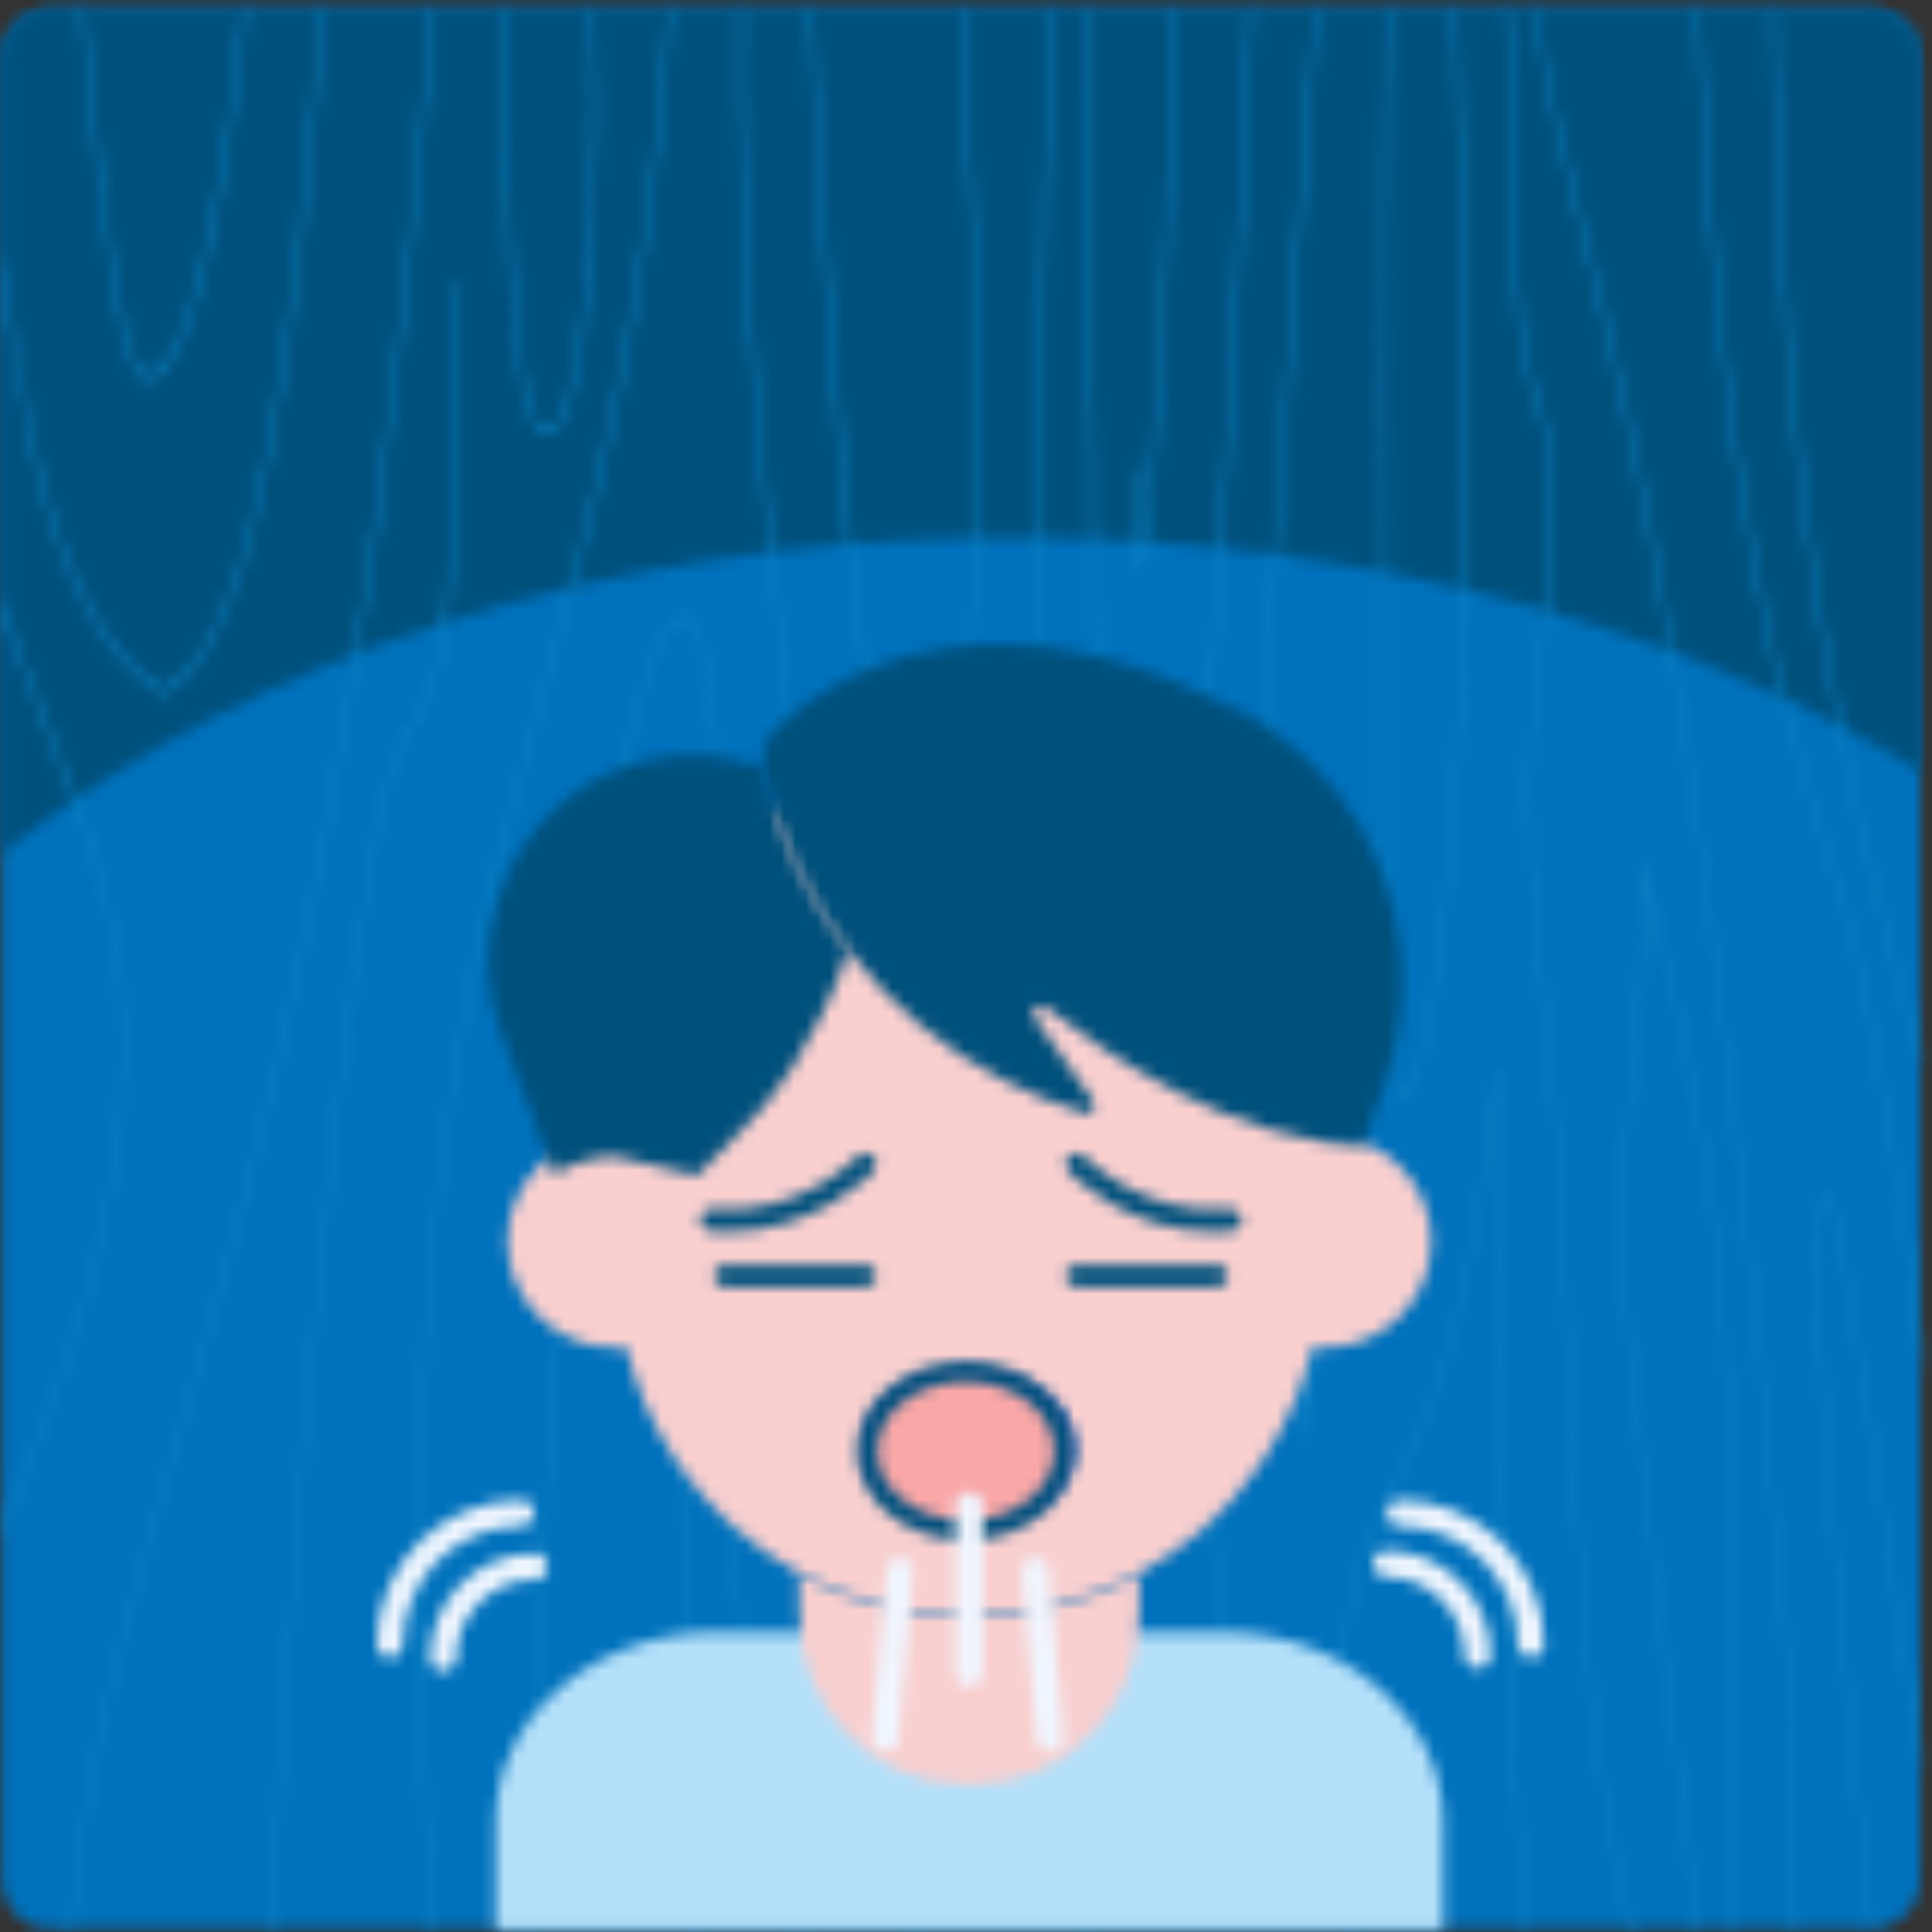 <?xml version="1.0" encoding="UTF-8"?>
<svg width="160px" height="160px" viewBox="0 0 160 160" version="1.1" xmlns="http://www.w3.org/2000/svg" xmlns:xlink="http://www.w3.org/1999/xlink">
    <rect x="0" y="0" width="160" height="160" fill="#333333" stroke="none"/>
    <!-- Generator: sketchtool 64 (101010) - https://sketch.com -->
    <title>63459531-1FEB-4C29-96DA-4978A439550C</title>
    <desc>Created with sketchtool.</desc>
    <defs>
        <path d="M4.218,0.754 C1.952,0.754 0.117,2.591 0.117,4.856 L0.117,4.856 L0.117,155.646 C0.117,157.911 1.952,159.747 4.218,159.747 L4.218,159.747 L154.93,159.747 C157.195,159.747 159.032,157.911 159.032,155.646 L159.032,155.646 L159.032,4.856 C159.032,2.591 157.195,0.754 154.93,0.754 L154.93,0.754 L4.218,0.754 Z" id="path-1"></path>
        <path d="M4.218,0.754 C1.952,0.754 0.117,2.591 0.117,4.856 L0.117,4.856 L0.117,70.671 C43.238,36.444 116.029,37.532 159.032,63.862 L159.032,63.862 L159.032,4.856 C159.032,2.591 157.195,0.754 154.93,0.754 L154.93,0.754 L4.218,0.754 Z" id="path-3"></path>
        <path d="M0.117,1.283 C1.364,5.018 2.676,8.334 3.908,11.446 L3.908,11.446 C7.194,19.749 10.034,26.919 10.034,37.542 L10.034,37.542 C10.034,51.314 5.229,64.484 0.117,77.245 L0.117,77.245 L0.117,78.198 C5.354,65.162 10.359,51.698 10.359,37.542 L10.359,37.542 C10.359,26.776 7.499,19.55 4.185,11.183 L4.185,11.183 C2.862,7.836 1.445,4.254 0.117,0.168 L0.117,0.168 L0.117,1.283 Z" id="path-5"></path>
        <path d="M26.592,0.754 C24.345,25.834 21.553,52.625 13.629,57.008 L13.629,57.008 C8.93,54.542 5.262,47.653 2.731,36.54 L2.731,36.54 C1.767,31.459 0.896,26.225 0.117,20.947 L0.117,20.947 L0.117,23.16 C0.815,27.74 1.583,32.276 2.421,36.695 L2.421,36.695 C4.999,48.015 8.753,55.021 13.579,57.513 L13.579,57.513 L13.632,57.541 L13.685,57.511 C21.836,53.118 24.655,26.056 26.921,0.754 L26.921,0.754 L26.592,0.754 Z" id="path-7"></path>
        <path d="M30.618,0.754 C25.348,64.236 16.32,95.491 9.434,119.321 L9.434,119.321 C5.264,133.745 1.9,145.394 0.7,159.747 L0.7,159.747 L1.028,159.747 C2.23,145.491 5.579,133.889 9.73,119.526 L9.73,119.526 C16.628,95.658 25.671,64.35 30.947,0.754 L30.947,0.754 L30.618,0.754 Z" id="path-9"></path>
        <path d="M15.237,0.252 C15.237,2.444 15.267,4.675 15.296,6.83 L15.296,6.83 C15.326,8.986 15.356,11.215 15.356,13.408 L15.356,13.408 C15.356,30.737 13.537,33.912 11.777,36.983 L11.777,36.983 C11.18,38.024 10.615,39.007 10.128,40.518 L10.128,40.518 C6.212,53.329 1.659,106.501 0.235,136.603 L0.235,136.603 L0.559,136.603 C1.981,106.547 6.519,53.502 10.421,40.739 L10.421,40.739 C10.886,39.293 11.436,38.332 12.02,37.317 L12.02,37.317 C13.819,34.177 15.68,30.93 15.68,13.408 L15.68,13.408 C15.68,11.21 15.651,8.978 15.622,6.821 L15.622,6.821 C15.592,4.666 15.562,2.439 15.562,0.252 L15.562,0.252 L15.237,0.252 Z" id="path-11"></path>
        <path d="M21.077,0.754 C19.24,26.01 14.893,41.66 10.655,56.912 L10.655,56.912 C5.343,76.024 0.328,94.077 0.328,129.166 L0.328,129.166 C0.328,138.574 0.664,148.511 1.373,159.747 L1.373,159.747 L1.699,159.747 C0.99,148.509 0.652,138.57 0.652,129.166 L0.652,129.166 C0.652,94.182 5.655,76.175 10.952,57.112 L10.952,57.112 C15.205,41.81 19.566,26.111 21.405,0.754 L21.405,0.754 L21.077,0.754 Z" id="path-13"></path>
        <path d="M7.675,0.754 C7.781,3.444 7.845,6.134 7.845,8.82 L7.845,8.82 C7.845,17.521 6.908,35.489 4.014,35.489 L4.014,35.489 C1.41,35.489 0.84,17.411 0.84,10.445 L0.84,10.445 C0.84,7.224 0.904,3.963 0.982,0.754 L0.982,0.754 L0.656,0.754 C0.579,3.961 0.515,7.221 0.515,10.445 L0.515,10.445 C0.515,11.488 0.555,35.992 4.014,35.992 L4.014,35.992 C8.057,35.992 8.17,9.092 8.17,8.82 L8.17,8.82 C8.17,6.132 8.106,3.443 8.001,0.754 L8.001,0.754 L7.675,0.754 Z" id="path-15"></path>
        <path d="M14.016,0.754 C11.301,25.097 8.294,30.956 6.032,30.956 L6.032,30.956 C4.079,30.956 2.373,15.441 0.949,0.754 L0.949,0.754 L0.624,0.754 C2.448,19.502 3.918,31.461 6.032,31.461 L6.032,31.461 C9.299,31.461 12.085,21.155 14.35,0.754 L14.35,0.754 L14.016,0.754 Z" id="path-17"></path>
        <path d="M0.868,0.754 C0.853,2.906 0.842,5.076 0.842,7.233 L0.842,7.233 C0.842,28.885 4.446,56.859 7.931,83.912 L7.931,83.912 C11.377,110.673 14.94,138.34 14.99,159.747 L14.99,159.747 L15.314,159.747 C15.265,138.289 11.699,110.599 8.249,83.814 L8.249,83.814 C4.768,56.784 1.167,28.835 1.167,7.233 L1.167,7.233 C1.167,5.077 1.179,2.907 1.194,0.754 L1.194,0.754 L0.868,0.754 Z" id="path-19"></path>
        <path d="M13.034,0.754 C13.838,12.917 14.298,25.005 14.298,30.783 L14.298,30.783 C14.298,37.224 14.128,43.765 13.981,49.533 L13.981,49.533 C13.394,64.057 10.515,73.644 9.888,73.747 L9.888,73.747 C6.383,73.747 2.392,33.48 0.926,0.754 L0.926,0.754 L0.603,0.754 C2.027,32.892 5.856,74.249 9.888,74.249 L9.888,74.249 C10.909,74.249 13.729,63.825 14.305,49.559 L14.305,49.559 C14.453,43.782 14.623,37.233 14.623,30.783 L14.623,30.783 C14.623,25.005 14.164,12.925 13.359,0.754 L13.359,0.754 L13.034,0.754 Z" id="path-21"></path>
        <path d="M3.881,46.855 C1.754,69.935 0.448,96.434 0.448,105.271 L0.448,105.271 C0.448,106.702 0.469,108.086 0.511,109.433 L0.511,109.433 L0.836,109.433 C0.794,108.087 0.773,106.702 0.773,105.271 L0.773,105.271 C0.773,87.34 5.881,1.093 13.488,1.093 L13.488,1.093 C16.344,1.093 16.563,24.15 16.774,46.447 L16.774,46.447 C16.89,58.758 17.011,71.486 17.582,80.521 L17.582,80.521 C18.254,90.933 20.288,100.332 22.859,109.433 L22.859,109.433 L23.215,109.433 C20.626,100.306 18.578,90.893 17.906,80.472 L17.906,80.472 C17.335,71.459 17.216,58.74 17.1,46.439 L17.1,46.439 C16.875,22.86 16.665,0.589 13.488,0.589 L13.488,0.589 C9.074,0.589 5.827,25.749 3.881,46.855 L3.881,46.855 Z" id="path-23"></path>
        <path d="M0.97,4.753 C0.526,6.903 0.07,9.125 0.07,11.555 L0.07,11.555 C0.235,17.457 0.383,23.5 0.525,29.344 L0.525,29.344 C0.933,46.093 1.357,63.394 2.275,80.251 L2.275,80.251 L2.6,80.251 C1.683,63.393 1.258,46.081 0.85,29.325 L0.85,29.325 C0.707,23.48 0.562,17.437 0.395,11.544 L0.395,11.544 C0.395,9.205 0.844,7.019 1.278,4.906 L1.278,4.906 C1.59,3.391 1.884,1.959 2.021,0.492 L2.021,0.492 L1.698,0.421 C1.566,1.846 1.276,3.257 0.97,4.753 L0.97,4.753 Z" id="path-25"></path>
        <path d="M5.282,0.754 C4.834,15.197 4.484,29.787 4.484,41.772 L4.484,41.772 C4.484,50.987 3.271,60.527 2.099,69.755 L2.099,69.755 C1.109,77.562 0.172,84.935 0.172,90.971 L0.172,90.971 C0.172,101.38 2.501,111.395 4.753,121.08 L4.753,121.08 C7.012,130.796 9.146,139.976 9.146,149.547 L9.146,149.547 C9.146,153.13 8.907,156.497 8.421,159.747 L8.421,159.747 L8.755,159.747 C9.235,156.496 9.47,153.127 9.47,149.547 L9.47,149.547 C9.47,139.887 7.228,130.239 5.058,120.909 L5.058,120.909 C2.816,111.263 0.497,101.29 0.497,90.971 L0.497,90.971 C0.497,84.983 1.43,77.634 2.419,69.854 L2.419,69.854 C3.594,60.603 4.809,51.036 4.809,41.772 L4.809,41.772 C4.809,29.79 5.159,15.199 5.607,0.754 L5.607,0.754 L5.282,0.754 Z" id="path-27"></path>
        <path d="M13.886,0.754 C13.408,11.694 12.837,22.851 12.212,33.153 L12.212,33.153 C10.007,69.461 7.511,90.284 5.365,90.284 L5.365,90.284 C4.612,90.284 4.29,89.228 4.005,88.295 L4.005,88.295 C3.965,88.159 3.924,88.028 3.89,87.927 L3.89,87.927 C1.208,77.114 1.263,69.583 1.313,62.937 L1.313,62.937 C1.32,62.049 1.325,61.175 1.325,60.309 L1.325,60.309 C1.325,45.121 0.981,29.743 0.649,14.871 L0.649,14.871 C0.545,10.209 0.441,5.494 0.346,0.754 L0.346,0.754 L0.021,0.754 C0.115,5.498 0.22,10.221 0.325,14.888 L0.325,14.888 C0.656,29.757 1,45.13 1,60.309 L1,60.309 C1,61.172 0.995,62.046 0.988,62.931 L0.988,62.931 C0.939,69.622 0.882,77.205 3.594,88.13 L3.594,88.13 C3.633,88.251 3.671,88.378 3.712,88.511 L3.712,88.511 C4.005,89.471 4.405,90.789 5.365,90.789 L5.365,90.789 C8.401,90.789 10.939,59.473 12.536,33.202 L12.536,33.202 C13.161,22.885 13.735,11.711 14.212,0.754 L14.212,0.754 L13.886,0.754 Z" id="path-29"></path>
        <path d="M9.17,0.754 C8.847,5.084 8.498,9.566 8.138,14.199 L8.138,14.199 C6.769,31.785 5.218,51.718 4.52,71.903 L4.52,71.903 C3.99,79.296 3.136,84.551 2.309,89.634 L2.309,89.634 C1.216,96.356 0.183,102.707 0.183,112.875 L0.183,112.875 C0.183,122.252 1.094,131.521 1.976,140.484 L1.976,140.484 C2.444,145.255 2.929,150.188 3.27,155.073 L3.27,155.073 L3.593,155.019 C3.251,150.123 2.766,145.184 2.296,140.407 L2.296,140.407 C1.418,131.464 0.509,122.213 0.509,112.875 L0.509,112.875 C0.509,102.769 1.537,96.449 2.624,89.757 L2.624,89.757 C3.454,84.658 4.311,79.385 4.844,71.946 L4.844,71.946 C5.542,51.763 7.092,31.838 8.46,14.259 L8.46,14.259 C8.823,9.605 9.173,5.102 9.497,0.754 L9.497,0.754 L9.17,0.754 Z" id="path-31"></path>
        <path d="M6.626,0.754 C6.647,1.274 6.667,1.794 6.687,2.311 L6.687,2.311 C7.149,14.225 7.627,26.544 7.627,38.628 L7.627,38.628 C7.627,50.737 6.952,63.914 5.775,74.781 L5.775,74.781 C4.607,85.569 3.347,90.483 2.67,90.483 L2.67,90.483 C1.663,90.483 1.213,85.209 1.213,81.465 L1.213,81.465 C1.213,73.336 1.177,65.074 1.144,57.084 L1.144,57.084 C1.111,49.093 1.075,40.83 1.075,32.705 L1.075,32.705 C1.075,22.689 1.126,11.928 1.333,0.754 L1.333,0.754 L1.008,0.754 C0.801,11.928 0.75,22.689 0.75,32.705 L0.75,32.705 C0.75,40.833 0.785,49.097 0.819,57.088 L0.819,57.088 C0.852,65.077 0.888,73.339 0.888,81.465 L0.888,81.465 C0.888,81.854 0.909,90.986 2.67,90.986 L2.67,90.986 C4.877,90.986 7.953,64.603 7.953,38.628 L7.953,38.628 C7.953,26.529 7.474,14.203 7.011,2.281 L7.011,2.281 C6.992,1.775 6.972,1.264 6.952,0.754 L6.952,0.754 L6.626,0.754 Z" id="path-33"></path>
        <path d="M4.612,34.17 C2.177,38.922 0.253,42.676 0.253,55.066 L0.253,55.066 C0.253,60.451 0.763,65.88 1.348,71.194 L1.348,71.194 L1.676,71.194 C1.091,65.873 0.58,60.439 0.58,55.066 L0.58,55.066 C0.58,42.851 2.471,39.158 4.867,34.484 L4.867,34.484 C7.521,29.305 10.793,22.921 13.052,3.081 L13.052,3.081 C13.11,27.612 13.894,50.056 15.434,71.194 L15.434,71.194 L15.763,71.194 C14.158,49.198 13.373,25.784 13.373,0.075 L13.373,0.075 L13.05,0.034 C10.804,22.092 7.371,28.789 4.612,34.17 L4.612,34.17 Z" id="path-35"></path>
        <path d="M1.694,1.187 C2.781,5.262 3.31,9.69 3.31,14.723 L3.31,14.723 C3.31,20.908 2.511,27.235 1.737,33.353 L1.737,33.353 C1.306,36.754 0.863,40.252 0.569,43.679 L0.569,43.679 C0.429,41.383 0.36,38.929 0.36,36.243 L0.36,36.243 C0.36,32.795 0.472,29.3 0.58,25.922 L0.58,25.922 C0.687,22.516 0.799,18.995 0.799,15.495 L0.799,15.495 C0.799,14.091 0.782,12.79 0.747,11.521 L0.747,11.521 L0.422,11.543 C0.457,12.805 0.474,14.098 0.474,15.495 L0.474,15.495 C0.474,18.983 0.363,22.497 0.256,25.895 L0.256,25.895 C0.147,29.281 0.036,32.781 0.036,36.243 L0.036,36.243 C0.036,39.812 0.156,42.974 0.402,45.906 L0.402,45.906 L0.582,48.041 L0.726,45.9 C0.998,41.813 1.535,37.561 2.056,33.449 L2.056,33.449 C2.833,27.307 3.635,20.956 3.635,14.723 L3.635,14.723 C3.635,9.622 3.099,5.132 1.993,0.994 L1.993,0.994 L1.694,1.187 Z" id="path-37"></path>
        <path d="M3.033,0.754 C3.124,3.525 3.179,5.681 3.179,7.171 L3.179,7.171 C3.179,21.631 1.541,43.775 0.846,46.518 L0.846,46.518 C0.791,46.098 0.725,45.058 0.725,42.492 L0.725,42.492 C0.725,41.318 0.866,40.117 1.168,38.707 L1.168,38.707 L0.859,38.547 C0.545,40.01 0.398,41.264 0.398,42.492 L0.398,42.492 C0.398,44.019 0.423,45.181 0.47,45.944 L0.47,45.944 C0.522,46.784 0.593,47.241 0.823,47.241 L0.823,47.241 C0.997,47.241 1.215,47.241 1.668,42.914 L1.668,42.914 C1.938,40.345 2.234,36.727 2.504,32.723 L2.504,32.723 C3.131,23.398 3.504,13.847 3.504,7.171 L3.504,7.171 C3.504,5.674 3.449,3.522 3.358,0.754 L3.358,0.754 L3.033,0.754 Z" id="path-39"></path>
        <path d="M0.148,0.754 C1.226,7.663 2.6,13.119 4.187,19.425 L4.187,19.425 C8.559,36.79 14.548,60.572 20.975,136.932 L20.975,136.932 C21.586,144.885 21.729,152.794 21.755,159.747 L21.755,159.747 L22.08,159.747 C22.054,152.778 21.91,144.85 21.297,136.87 L21.297,136.87 C14.867,60.446 8.868,36.632 4.49,19.242 L4.49,19.242 C2.881,12.849 1.521,7.448 0.46,0.754 L0.46,0.754 L0.148,0.754 Z" id="path-41"></path>
        <path d="M2.223,1.449 C2.223,6.538 1.753,11.624 1.299,16.54 L1.299,16.54 C0.846,21.435 0.378,26.495 0.378,31.536 L0.378,31.536 C0.378,37.997 1.916,50.554 3.697,65.091 L3.697,65.091 C4.647,72.827 5.659,81.115 6.541,89.307 L6.541,89.307 L6.871,89.307 C5.986,81.084 4.969,72.763 4.017,64.998 L4.017,64.998 C2.239,50.486 0.703,37.951 0.703,31.536 L0.703,31.536 C0.703,26.531 1.17,21.489 1.621,16.614 L1.621,16.614 C2.037,12.112 2.466,7.47 2.538,2.801 L2.538,2.801 C6.819,20.649 9.133,33.856 9.133,51.343 L9.133,51.343 C9.133,53.404 9.113,55.51 9.094,57.545 L9.094,57.545 C9.073,59.628 9.052,61.783 9.052,63.944 L9.052,63.944 C9.052,68.052 9.125,72.276 9.195,76.36 L9.195,76.36 C9.268,80.491 9.341,84.764 9.341,88.968 L9.341,88.968 C9.341,89.082 9.341,89.194 9.341,89.307 L9.341,89.307 L9.667,89.307 C9.667,89.194 9.667,89.083 9.667,88.968 L9.667,88.968 C9.667,84.756 9.594,80.481 9.522,76.346 L9.522,76.346 C9.45,72.267 9.377,68.045 9.377,63.944 L9.377,63.944 C9.377,61.787 9.398,59.634 9.419,57.551 L9.419,57.551 C9.438,55.515 9.458,53.408 9.458,51.343 L9.458,51.343 C9.458,33.369 7.027,19.91 2.538,1.361 L2.538,1.361 L2.223,0.059 L2.223,1.449 Z" id="path-43"></path>
        <path d="M0.845,0.754 C1.263,4.478 1.312,8.29 1.312,12.173 L1.312,12.173 L1.311,14.374 C1.311,26.679 2.469,30.423 3.401,33.431 L3.401,33.431 C4.075,35.612 4.659,37.495 4.659,42.069 L4.659,42.069 C4.659,45.782 4.191,49.577 3.696,53.595 L3.696,53.595 C3.198,57.631 2.685,61.805 2.685,65.908 L2.685,65.908 C2.685,70.055 3.058,74.112 3.455,78.408 L3.455,78.408 L3.509,78.994 C5.049,90.921 5.566,102.155 6.064,113.019 L6.064,113.019 C6.789,128.809 7.479,143.739 11.109,159.747 L11.109,159.747 L11.453,159.747 C7.803,143.739 7.115,128.792 6.389,112.983 L6.389,112.983 C5.889,102.106 5.372,90.853 3.83,78.91 L3.83,78.91 L3.777,78.337 C3.383,74.059 3.01,70.019 3.01,65.908 L3.01,65.908 C3.01,61.853 3.521,57.703 4.016,53.69 L4.016,53.69 C4.513,49.647 4.985,45.83 4.985,42.069 L4.985,42.069 C4.985,37.382 4.386,35.45 3.694,33.214 L3.694,33.214 C2.777,30.25 1.636,26.564 1.636,14.374 L1.636,14.374 L1.638,12.173 C1.638,8.296 1.589,4.487 1.174,0.754 L1.174,0.754 L0.845,0.754 Z" id="path-45"></path>
        <path d="M0.594,0.754 C2.259,41.847 7.944,59.969 11.565,71.508 L11.565,71.508 C12.453,74.336 13.219,76.776 13.754,79.023 L13.754,79.023 C16.192,90.523 17.901,102.243 19.158,114.041 L19.158,114.041 L19.158,111.073 C17.93,100.227 16.307,89.451 14.06,78.858 L14.06,78.858 C13.518,76.579 12.749,74.127 11.857,71.287 L11.857,71.287 C8.248,59.785 2.582,41.727 0.919,0.754 L0.919,0.754 L0.594,0.754 Z" id="path-47"></path>
        <path d="M1.031,0.269 C0.616,0.51 0.436,2.275 0.424,5.036 L0.424,5.036 L0.424,5.663 C0.452,12.41 1.355,24.311 2.277,34.762 L2.277,34.762 C3.066,43.715 4.018,53.21 4.901,61.131 L4.901,61.131 L4.993,61.131 C5.073,61.131 5.151,61.128 5.23,61.125 L5.23,61.125 C4.347,53.195 3.391,43.674 2.6,34.694 L2.6,34.694 C0.448,10.288 0.439,1.153 1.146,0.741 L1.146,0.741 C1.174,0.724 1.437,0.643 2.063,2.574 L2.063,2.574 C3.687,11.133 4.927,19.969 6.125,28.512 L6.125,28.512 C7.039,35.027 7.98,41.713 9.095,48.319 L9.095,48.319 L9.095,46.31 C8.116,40.326 7.269,34.296 6.442,28.405 L6.442,28.405 C5.243,19.852 4.002,11.008 2.365,2.392 L2.365,2.392 C1.889,0.915 1.513,0.227 1.174,0.227 L1.174,0.227 C1.126,0.227 1.079,0.242 1.031,0.269 L1.031,0.269 Z" id="path-49"></path>
        <path d="M0.786,0.754 C1.334,43.946 6.811,64.624 12.595,86.451 L12.595,86.451 C12.77,87.111 12.945,87.773 13.12,88.435 L13.12,88.435 L13.12,87.107 C13.045,86.826 12.97,86.544 12.896,86.261 L12.896,86.261 C7.127,64.481 1.659,43.842 1.111,0.754 L1.111,0.754 L0.786,0.754 Z" id="path-51"></path>
        <path d="M9.85,28.891 L9.85,31.62 C9.786,31.619 9.726,31.61 9.664,31.61 L9.664,31.61 C4.75,31.61 0.765,35.553 0.765,40.418 L0.765,40.418 C0.765,45.282 4.75,49.226 9.664,49.226 L9.664,49.226 C9.987,49.226 10.305,49.207 10.619,49.172 L10.619,49.172 C13.63,61.945 25.198,71.463 39.021,71.463 L39.021,71.463 C52.843,71.463 64.412,61.945 67.422,49.172 L67.422,49.172 C67.736,49.207 68.054,49.226 68.376,49.226 L68.376,49.226 C73.292,49.226 77.277,45.282 77.277,40.418 L77.277,40.418 C77.277,35.553 73.292,31.61 68.376,31.61 L68.376,31.61 C68.315,31.61 68.256,31.619 68.192,31.62 L68.192,31.62 L68.192,28.891 C68.192,12.946 55.133,0.021 39.021,0.021 L39.021,0.021 C22.909,0.021 9.85,12.946 9.85,28.891 L9.85,28.891 Z" id="path-53"></path>
        <path d="M19.096,0.313 C8.981,0.313 0.782,7.343 0.782,16.015 L0.782,16.015 L0.782,24.905 L79.271,24.905 L79.271,16.015 C79.271,7.343 71.073,0.313 60.957,0.313 L60.957,0.313 L19.096,0.313 Z" id="path-55"></path>
        <path d="M17.025,3.954 C16.908,3.963 16.79,3.973 16.672,3.981 L16.672,3.981 C16.489,3.993 16.306,4.001 16.121,4.009 L16.121,4.009 C15.706,4.028 15.289,4.04 14.87,4.04 L14.87,4.04 C14.449,4.04 14.033,4.028 13.617,4.009 L13.617,4.009 C13.433,4.001 13.25,3.991 13.067,3.981 L13.067,3.981 C12.949,3.973 12.832,3.963 12.714,3.954 L12.714,3.954 C8.419,3.642 4.379,2.417 0.802,0.462 L0.802,0.462 L0.802,3.815 C0.802,11.609 6.898,17.926 14.418,17.926 L14.418,17.926 L15.323,17.926 C22.841,17.926 28.937,11.609 28.937,3.815 L28.937,3.815 L28.937,0.462 C25.359,2.417 21.322,3.642 17.025,3.954 L17.025,3.954 Z" id="path-57"></path>
        <path d="M13.989,0.438 C7.926,1.591 2.98,5.972 1.103,11.853 L1.103,11.853 L1.004,12.161 C-0.143,15.755 -0.048,19.632 1.271,23.167 L1.271,23.167 L5.658,34.916 C7.086,33.952 8.811,33.386 10.671,33.386 L10.671,33.386 L17.475,34.963 L20.985,31.402 L20.985,31.401 C23.658,28.881 27.166,24.327 30.031,16.341 L30.031,16.341 C26.729,12.054 24.297,7.066 22.975,1.653 L22.975,1.653 C22.932,1.486 22.904,1.318 22.886,1.151 L22.886,1.151 L22.564,1.043 C20.809,0.444 18.973,0.141 17.133,0.141 L17.133,0.141 C16.083,0.141 15.03,0.239 13.989,0.438 L13.989,0.438 Z" id="path-59"></path>
        <path d="M1.912,6.975 C0.944,7.906 0.495,9.321 0.835,10.71 L0.835,10.71 C3.532,21.737 10.799,31.02 20.746,36.143 L20.746,36.143 L20.76,36.15 C22.906,37.257 25.148,38.159 27.457,38.849 L27.457,38.849 C28.032,39.019 28.494,38.356 28.147,37.86 L28.147,37.86 L23.316,30.965 C22.894,30.363 23.634,29.629 24.208,30.079 L24.208,30.079 C29.552,34.264 39.931,41.192 50.43,41.542 L50.43,41.542 L52.14,36.858 C54.106,31.477 54.218,25.573 52.46,20.118 L52.46,20.118 C50.172,13.016 44.943,7.373 38.258,4.591 L38.258,4.591 L38.259,4.588 C31.374,1.198 25.403,0.001 20.402,0.001 L20.402,0.001 C8.334,0.001 1.912,6.975 1.912,6.975 L1.912,6.975 Z" id="path-61"></path>
        <path d="M0.968,1.142 C0.605,1.483 0.587,2.054 0.928,2.417 L0.928,2.417 C1.132,2.634 5.716,7.417 12.994,7.417 L12.994,7.417 C13.48,7.417 13.982,7.396 14.493,7.351 L14.493,7.351 C14.99,7.306 15.356,6.868 15.312,6.372 L15.312,6.372 C15.266,5.875 14.832,5.513 14.332,5.552 L14.332,5.552 C7.103,6.196 2.309,1.25 2.243,1.18 L2.243,1.18 C2.066,0.992 1.826,0.897 1.587,0.897 L1.587,0.897 C1.365,0.897 1.143,0.978 0.968,1.142 L0.968,1.142 Z" id="path-63"></path>
        <path d="M1.587,0.105 C1.088,0.105 0.683,0.509 0.683,1.007 L0.683,1.007 C0.683,1.506 1.088,1.911 1.587,1.911 L1.587,1.911 L13.281,1.911 C13.78,1.911 14.185,1.506 14.185,1.007 L14.185,1.007 C14.185,0.509 13.78,0.105 13.281,0.105 L13.281,0.105 L1.587,0.105 Z" id="path-65"></path>
        <path d="M13.672,1.181 C13.625,1.233 8.861,6.201 1.585,5.552 L1.585,5.552 C1.094,5.51 0.65,5.875 0.606,6.372 L0.606,6.372 C0.561,6.868 0.928,7.306 1.424,7.351 L1.424,7.351 C1.935,7.396 2.434,7.417 2.922,7.417 L2.922,7.417 C10.201,7.417 14.785,2.634 14.988,2.417 L14.988,2.417 C15.33,2.054 15.312,1.483 14.948,1.142 L14.948,1.142 C14.773,0.978 14.552,0.897 14.33,0.897 L14.33,0.897 C14.09,0.897 13.85,0.992 13.672,1.181 L13.672,1.181 Z" id="path-67"></path>
        <path d="M1.628,0.105 C1.13,0.105 0.726,0.509 0.726,1.007 L0.726,1.007 C0.726,1.506 1.13,1.911 1.628,1.911 L1.628,1.911 L13.324,1.911 C13.823,1.911 14.227,1.506 14.227,1.007 L14.227,1.007 C14.227,0.509 13.823,0.105 13.324,0.105 L13.324,0.105 L1.628,0.105 Z" id="path-69"></path>
        <path d="M0.891,6.233 C0.891,9.35 4.428,11.876 8.792,11.876 L8.792,11.876 C13.154,11.876 16.692,9.35 16.692,6.233 L16.692,6.233 C16.692,3.116 13.154,0.59 8.792,0.59 L8.792,0.59 C4.428,0.59 0.891,3.116 0.891,6.233 L0.891,6.233 Z" id="path-71"></path>
        <path d="M0.993,7.239 C0.993,10.848 4.943,13.785 9.798,13.785 L9.798,13.785 C14.652,13.785 18.601,10.848 18.601,7.239 L18.601,7.239 C18.601,3.63 14.652,0.693 9.798,0.693 L9.798,0.693 C4.943,0.693 0.993,3.63 0.993,7.239 L0.993,7.239 Z M2.801,7.239 C2.801,4.625 5.938,2.498 9.798,2.498 L9.798,2.498 C13.655,2.498 16.795,4.625 16.795,7.239 L16.795,7.239 C16.795,9.853 13.655,11.98 9.798,11.98 L9.798,11.98 C5.938,11.98 2.801,9.853 2.801,7.239 L2.801,7.239 Z" id="path-73"></path>
        <path d="M0.359,7.461 C0.359,11.098 4.015,14.047 8.527,14.047 L8.527,14.047 C13.038,14.047 16.696,11.098 16.696,7.461 L16.696,7.461 C16.696,3.823 13.038,0.874 8.527,0.874 L8.527,0.874 C4.015,0.874 0.359,3.823 0.359,7.461 L0.359,7.461 Z" id="path-75"></path>
        <path d="M0.549,7.461 C0.549,11.542 4.58,14.863 9.534,14.863 L9.534,14.863 C14.489,14.863 18.518,11.542 18.518,7.461 L18.518,7.461 C18.518,3.379 14.489,0.058 9.534,0.058 L9.534,0.058 C4.58,0.058 0.549,3.38 0.549,7.461 L0.549,7.461 Z M2.181,7.461 C2.181,4.278 5.479,1.69 9.534,1.69 L9.534,1.69 C13.589,1.69 16.887,4.278 16.887,7.461 L16.887,7.461 C16.887,10.643 13.589,13.231 9.534,13.231 L9.534,13.231 C5.479,13.231 2.181,10.643 2.181,7.461 L2.181,7.461 Z" id="path-77"></path>
        <path d="M0.114,1.538 C0.114,2.138 0.601,2.625 1.201,2.625 L1.201,2.625 C6.598,2.625 10.988,7.015 10.988,12.412 L10.988,12.412 C10.988,13.011 11.475,13.499 12.074,13.499 L12.074,13.499 C12.675,13.499 13.162,13.011 13.162,12.412 L13.162,12.412 C13.162,5.817 7.796,0.451 1.201,0.451 L1.201,0.451 C0.601,0.451 0.114,0.938 0.114,1.538 L0.114,1.538 Z" id="path-79"></path>
        <path d="M0,1.706 C0,2.306 0.486,2.793 1.087,2.793 L1.087,2.793 C4.66,2.793 7.568,5.701 7.568,9.275 L7.568,9.275 C7.568,9.875 8.054,10.362 8.654,10.362 L8.654,10.362 C9.255,10.362 9.741,9.875 9.741,9.275 L9.741,9.275 C9.741,4.501 5.859,0.619 1.087,0.619 L1.087,0.619 C0.486,0.619 0,1.106 0,1.706 L0,1.706 Z" id="path-81"></path>
        <path d="M0,12.412 C0,13.011 0.487,13.499 1.087,13.499 L1.087,13.499 C1.688,13.499 2.174,13.011 2.174,12.412 L2.174,12.412 C2.174,7.015 6.563,2.625 11.961,2.625 L11.961,2.625 C12.561,2.625 13.048,2.138 13.048,1.538 L13.048,1.538 C13.048,0.938 12.561,0.451 11.961,0.451 L11.961,0.451 C5.367,0.451 0,5.816 0,12.412 L0,12.412 Z" id="path-83"></path>
        <path d="M0.401,9.507 C0.401,10.108 0.888,10.594 1.488,10.594 L1.488,10.594 C2.088,10.594 2.574,10.108 2.574,9.507 L2.574,9.507 C2.574,5.933 5.482,3.026 9.056,3.026 L9.056,3.026 C9.656,3.026 10.142,2.54 10.142,1.939 L10.142,1.939 C10.142,1.339 9.656,0.852 9.056,0.852 L9.056,0.852 C4.284,0.852 0.401,4.736 0.401,9.507 L0.401,9.507 Z" id="path-85"></path>
        <path d="M1.965,1.211 L0.756,15.027 C0.7,15.644 1.158,16.187 1.774,16.242 L1.774,16.242 C2.391,16.295 2.934,15.839 2.989,15.224 L2.989,15.224 L4.197,1.406 C4.253,0.788 3.796,0.245 3.18,0.19 L3.18,0.19 C3.147,0.188 3.113,0.186 3.081,0.186 L3.081,0.186 C2.505,0.186 2.016,0.626 1.965,1.211 L1.965,1.211 Z" id="path-87"></path>
        <path d="M0.648,1.902 L0.648,15.774 C0.648,16.391 1.151,16.894 1.77,16.894 L1.77,16.894 C2.388,16.894 2.89,16.391 2.892,15.774 L2.892,15.774 L2.892,1.902 C2.892,1.283 2.389,0.781 1.77,0.781 L1.77,0.781 C1.151,0.781 0.648,1.283 0.648,1.902 L0.648,1.902 Z" id="path-89"></path>
        <path d="M1.122,0.19 C0.505,0.245 0.048,0.789 0.103,1.406 L0.103,1.406 L1.311,15.224 C1.366,15.839 1.91,16.295 2.526,16.242 L2.526,16.242 C3.142,16.187 3.598,15.644 3.545,15.027 L3.545,15.027 L2.335,1.211 C2.283,0.626 1.794,0.186 1.22,0.186 L1.22,0.186 C1.186,0.186 1.154,0.188 1.122,0.19 L1.122,0.19 Z" id="path-91"></path>
    </defs>
    <g id="Page-1" stroke="none" stroke-width="1" fill="none" fill-rule="evenodd">
        <g id="Learn-/-Ideal-state-" transform="translate(-831, -1472)">
            <g id="df" transform="translate(831, 1472)">
                <g id="Group-3">
                    <mask id="mask-2" fill="white">
                        <use xlink:href="#path-1"></use>
                    </mask>
                    <g id="Clip-2"></g>
                    <polygon id="Fill-1" fill="#0071BC" mask="url(#mask-2)" points="-5.504 165.396 164.39 165.396 164.39 -5.031 -5.504 -5.031"></polygon>
                </g>
                <g id="Group-6">
                    <mask id="mask-4" fill="white">
                        <use xlink:href="#path-3"></use>
                    </mask>
                    <g id="Clip-5"></g>
                    <polygon id="Fill-4" fill="#00507C" mask="url(#mask-4)" points="-5.504 76.172 164.39 76.172 164.39 -5.031 -5.504 -5.031"></polygon>
                </g>
                <g id="Group-9" transform="translate(0, 49.308)">
                    <mask id="mask-6" fill="white">
                        <use xlink:href="#path-5"></use>
                    </mask>
                    <g id="Clip-8"></g>
                    <polygon id="Fill-7" fill="#0C84C5" mask="url(#mask-6)" points="-5.504 84.693 15.391 84.693 15.391 -6.731 -5.504 -6.731"></polygon>
                </g>
                <g id="Group-13">
                    <mask id="mask-8" fill="white">
                        <use xlink:href="#path-7"></use>
                    </mask>
                    <g id="Clip-12"></g>
                    <polygon id="Fill-11" fill="#0C84C5" mask="url(#mask-8)" points="-5.504 62.572 32.02 62.572 32.02 -5.031 -5.504 -5.031"></polygon>
                </g>
                <g id="Group-16" transform="translate(5.031, 0)">
                    <mask id="mask-10" fill="white">
                        <use xlink:href="#path-9"></use>
                    </mask>
                    <g id="Clip-15"></g>
                    <polygon id="Fill-14" fill="#0C84C5" mask="url(#mask-10)" points="-4.38 165.396 36.041 165.396 36.041 -5.031 -4.38 -5.031"></polygon>
                </g>
                <g id="Group-19" transform="translate(22.138, 23.145)">
                    <mask id="mask-12" fill="white">
                        <use xlink:href="#path-11"></use>
                    </mask>
                    <g id="Clip-18"></g>
                    <polygon id="Fill-17" fill="#0C84C5" mask="url(#mask-12)" points="-4.825 142.251 20.711 142.251 20.711 -4.78 -4.825 -4.78"></polygon>
                </g>
                <g id="Group-22" transform="translate(34.214, 0)">
                    <mask id="mask-14" fill="white">
                        <use xlink:href="#path-13"></use>
                    </mask>
                    <g id="Clip-21"></g>
                    <polygon id="Fill-20" fill="#0C84C5" mask="url(#mask-14)" points="-4.704 165.396 26.49 165.396 26.49 -5.031 -4.704 -5.031"></polygon>
                </g>
                <g id="Group-25" transform="translate(41.258, 0)">
                    <mask id="mask-16" fill="white">
                        <use xlink:href="#path-15"></use>
                    </mask>
                    <g id="Clip-24"></g>
                    <polygon id="Fill-23" fill="#0C84C5" mask="url(#mask-16)" points="-4.516 41.024 13.202 41.024 13.202 -5.031 -4.516 -5.031"></polygon>
                </g>
                <g id="Group-28" transform="translate(6.038, 0)">
                    <mask id="mask-18" fill="white">
                        <use xlink:href="#path-17"></use>
                    </mask>
                    <g id="Clip-27"></g>
                    <polygon id="Fill-26" fill="#0C84C5" mask="url(#mask-18)" points="-4.481 36.492 19.465 36.492 19.465 -5.031 -4.481 -5.031"></polygon>
                </g>
                <g id="Group-31" transform="translate(60.377, 0)">
                    <mask id="mask-20" fill="white">
                        <use xlink:href="#path-19"></use>
                    </mask>
                    <g id="Clip-30"></g>
                    <polygon id="Fill-29" fill="#0C84C5" mask="url(#mask-20)" points="-4.189 165.396 20.346 165.396 20.346 -5.031 -4.189 -5.031"></polygon>
                </g>
                <g id="Group-34" transform="translate(66.415, 0)">
                    <mask id="mask-22" fill="white">
                        <use xlink:href="#path-21"></use>
                    </mask>
                    <g id="Clip-33"></g>
                    <polygon id="Fill-32" fill="#0C84C5" mask="url(#mask-22)" points="-4.461 79.281 19.655 79.281 19.655 -5.031 -4.461 -5.031"></polygon>
                </g>
                <g id="Group-37" transform="translate(43.27, 50.314)">
                    <mask id="mask-24" fill="white">
                        <use xlink:href="#path-23"></use>
                    </mask>
                    <g id="Clip-36"></g>
                    <polygon id="Fill-35" fill="#0C84C5" mask="url(#mask-24)" points="-4.584 115.081 28.424 115.081 28.424 -4.443 -4.584 -4.443"></polygon>
                </g>
                <g id="Group-40" transform="translate(55.346, 79.497)">
                    <mask id="mask-26" fill="white">
                        <use xlink:href="#path-25"></use>
                    </mask>
                    <g id="Clip-39"></g>
                    <polygon id="Fill-38" fill="#0C84C5" mask="url(#mask-26)" points="-4.961 85.899 7.666 85.899 7.666 -4.611 -4.961 -4.611"></polygon>
                </g>
                <g id="Group-43" transform="translate(81.509, 0)">
                    <mask id="mask-28" fill="white">
                        <use xlink:href="#path-27"></use>
                    </mask>
                    <g id="Clip-42"></g>
                    <polygon id="Fill-41" fill="#0C84C5" mask="url(#mask-28)" points="-4.859 165.396 14.502 165.396 14.502 -5.031 -4.859 -5.031"></polygon>
                </g>
                <g id="Group-46" transform="translate(89.56, 0)">
                    <mask id="mask-30" fill="white">
                        <use xlink:href="#path-29"></use>
                    </mask>
                    <g id="Clip-45"></g>
                    <polygon id="Fill-44" fill="#0C84C5" mask="url(#mask-30)" points="-5.026 95.821 19.275 95.821 19.275 -5.031 -5.026 -5.031"></polygon>
                </g>
                <g id="Group-49" transform="translate(99.623, 0)">
                    <mask id="mask-32" fill="white">
                        <use xlink:href="#path-31"></use>
                    </mask>
                    <g id="Clip-48"></g>
                    <polygon id="Fill-47" fill="#0C84C5" mask="url(#mask-32)" points="-4.847 160.105 14.585 160.105 14.585 -5.031 -4.847 -5.031"></polygon>
                </g>
                <g id="Group-52" transform="translate(113.711, 0)">
                    <mask id="mask-34" fill="white">
                        <use xlink:href="#path-33"></use>
                    </mask>
                    <g id="Clip-51"></g>
                    <polygon id="Fill-50" fill="#0C84C5" mask="url(#mask-34)" points="-4.282 96.017 12.983 96.017 12.983 -5.031 -4.282 -5.031"></polygon>
                </g>
                <g id="Group-55" transform="translate(110.692, 88.553)">
                    <mask id="mask-36" fill="white">
                        <use xlink:href="#path-35"></use>
                    </mask>
                    <g id="Clip-54"></g>
                    <polygon id="Fill-53" fill="#0C84C5" mask="url(#mask-36)" points="-4.779 76.842 20.839 76.842 20.839 -4.997 -4.779 -4.997"></polygon>
                </g>
                <g id="Group-58" transform="translate(107.673, 72.453)">
                    <mask id="mask-38" fill="white">
                        <use xlink:href="#path-37"></use>
                    </mask>
                    <g id="Clip-57"></g>
                    <polygon id="Fill-56" fill="#0C84C5" mask="url(#mask-38)" points="-4.996 53.074 8.666 53.074 8.666 -4.037 -4.996 -4.037"></polygon>
                </g>
                <g id="Group-61" transform="translate(93.585, 0)">
                    <mask id="mask-40" fill="white">
                        <use xlink:href="#path-39"></use>
                    </mask>
                    <g id="Clip-60"></g>
                    <polygon id="Fill-59" fill="#0C84C5" mask="url(#mask-40)" points="-4.632 52.272 8.536 52.272 8.536 -5.031 -4.632 -5.031"></polygon>
                </g>
                <g id="Group-64" transform="translate(126.792, 0)">
                    <mask id="mask-42" fill="white">
                        <use xlink:href="#path-41"></use>
                    </mask>
                    <g id="Clip-63"></g>
                    <polygon id="Fill-62" fill="#0C84C5" mask="url(#mask-42)" points="-4.999 165.396 27.112 165.396 27.112 -5.031 -4.999 -5.031"></polygon>
                </g>
                <g id="Group-67" transform="translate(133.836, 70.44)">
                    <mask id="mask-44" fill="white">
                        <use xlink:href="#path-43"></use>
                    </mask>
                    <g id="Clip-66"></g>
                    <polygon id="Fill-65" fill="#0C84C5" mask="url(#mask-44)" points="-4.653 94.956 14.698 94.956 14.698 -4.972 -4.653 -4.972"></polygon>
                </g>
                <g id="Group-70" transform="translate(123.774, 0)">
                    <mask id="mask-46" fill="white">
                        <use xlink:href="#path-45"></use>
                    </mask>
                    <g id="Clip-69"></g>
                    <polygon id="Fill-68" fill="#0C84C5" mask="url(#mask-46)" points="-4.277 165.396 16.626 165.396 16.626 -5.031 -4.277 -5.031"></polygon>
                </g>
                <g id="Group-73" transform="translate(139.874, 0)">
                    <mask id="mask-48" fill="white">
                        <use xlink:href="#path-47"></use>
                    </mask>
                    <g id="Clip-72"></g>
                    <polygon id="Fill-71" fill="#0C84C5" mask="url(#mask-48)" points="-4.468 122.241 24.516 122.241 24.516 -5.031 -4.468 -5.031"></polygon>
                </g>
                <g id="Group-76" transform="translate(149.937, 98.616)">
                    <mask id="mask-50" fill="white">
                        <use xlink:href="#path-49"></use>
                    </mask>
                    <g id="Clip-75"></g>
                    <polygon id="Fill-74" fill="#0C84C5" mask="url(#mask-50)" points="-4.608 66.78 14.452 66.78 14.452 -4.804 -4.608 -4.804"></polygon>
                </g>
                <g id="Group-79" transform="translate(145.912, 0)">
                    <mask id="mask-52" fill="white">
                        <use xlink:href="#path-51"></use>
                    </mask>
                    <g id="Clip-78"></g>
                    <polygon id="Fill-77" fill="#0C84C5" mask="url(#mask-52)" points="-4.255 94.703 18.478 94.703 18.478 -5.031 -4.255 -5.031"></polygon>
                </g>
                <g id="Group-82" transform="translate(41.258, 62.39)">
                    <mask id="mask-54" fill="white">
                        <use xlink:href="#path-53"></use>
                    </mask>
                    <g id="Clip-81"></g>
                    <polygon id="Fill-80" fill="#F9CFCF" mask="url(#mask-54)" points="-4.267 76.494 82.308 76.494 82.308 -5.009 -4.267 -5.009"></polygon>
                </g>
                <g id="Group-85" transform="translate(40.252, 134.843)">
                    <mask id="mask-56" fill="white">
                        <use xlink:href="#path-55"></use>
                    </mask>
                    <g id="Clip-84"></g>
                    <polygon id="Fill-83" fill="#B4E0FA" mask="url(#mask-56)" points="-4.25 30.508 84.304 30.508 84.304 -4.718 -4.25 -4.718"></polygon>
                </g>
                <g id="Group-88" transform="translate(65.409, 129.811)">
                    <mask id="mask-58" fill="white">
                        <use xlink:href="#path-57"></use>
                    </mask>
                    <g id="Clip-87"></g>
                    <polygon id="Fill-86" fill="#F9CFCF" mask="url(#mask-58)" points="-4.229 22.956 33.968 22.956 33.968 -4.57 -4.229 -4.57"></polygon>
                </g>
                <g id="Group-91" transform="translate(40.252, 62.39)">
                    <mask id="mask-60" fill="white">
                        <use xlink:href="#path-59"></use>
                    </mask>
                    <g id="Clip-90"></g>
                    <polygon id="Fill-89" fill="#00507C" mask="url(#mask-60)" points="-4.824 39.995 35.062 39.995 35.062 -4.89 -4.824 -4.89"></polygon>
                </g>
                <g id="Group-94" transform="translate(62.39, 53.333)">
                    <mask id="mask-62" fill="white">
                        <use xlink:href="#path-61"></use>
                    </mask>
                    <g id="Clip-93"></g>
                    <polygon id="Fill-92" fill="#00507C" mask="url(#mask-62)" points="-4.309 46.572 58.732 46.572 58.732 -5.031 -4.309 -5.031"></polygon>
                </g>
                <g id="Group-97" transform="translate(87.547, 94.591)">
                    <mask id="mask-64" fill="white">
                        <use xlink:href="#path-63"></use>
                    </mask>
                    <g id="Clip-96"></g>
                    <polygon id="Fill-95" fill="#00507C" mask="url(#mask-64)" points="-4.348 12.449 20.346 12.449 20.346 -4.135 -4.348 -4.135"></polygon>
                </g>
                <g id="Group-100" transform="translate(87.547, 104.654)">
                    <mask id="mask-66" fill="white">
                        <use xlink:href="#path-65"></use>
                    </mask>
                    <g id="Clip-99"></g>
                    <polygon id="Fill-98" fill="#00507C" mask="url(#mask-66)" points="-4.348 6.942 19.216 6.942 19.216 -4.927 -4.348 -4.927"></polygon>
                </g>
                <g id="Group-103" transform="translate(57.358, 94.591)">
                    <mask id="mask-68" fill="white">
                        <use xlink:href="#path-67"></use>
                    </mask>
                    <g id="Clip-102"></g>
                    <polygon id="Fill-101" fill="#00507C" mask="url(#mask-68)" points="-4.43 12.449 20.265 12.449 20.265 -4.135 -4.43 -4.135"></polygon>
                </g>
                <g id="Group-106" transform="translate(58.365, 104.654)">
                    <mask id="mask-70" fill="white">
                        <use xlink:href="#path-69"></use>
                    </mask>
                    <g id="Clip-105"></g>
                    <polygon id="Fill-104" fill="#00507C" mask="url(#mask-70)" points="-4.306 6.942 19.258 6.942 19.258 -4.927 -4.306 -4.927"></polygon>
                </g>
                <g id="Group-109" transform="translate(71.447, 113.711)">
                    <mask id="mask-72" fill="white">
                        <use xlink:href="#path-71"></use>
                    </mask>
                    <g id="Clip-108"></g>
                    <polygon id="Fill-107" fill="#F9A7A7" mask="url(#mask-72)" points="-4.141 16.908 21.724 16.908 21.724 -4.442 -4.141 -4.442"></polygon>
                </g>
                <g id="Group-112" transform="translate(70.44, 112.704)">
                    <mask id="mask-74" fill="white">
                        <use xlink:href="#path-73"></use>
                    </mask>
                    <g id="Clip-111"></g>
                    <polygon id="Fill-110" fill="#3762CC" mask="url(#mask-74)" points="-4.037 18.818 23.633 18.818 23.633 -4.338 -4.037 -4.338"></polygon>
                </g>
                <g id="Group-115" transform="translate(71.447, 112.704)">
                    <mask id="mask-76" fill="white">
                        <use xlink:href="#path-75"></use>
                    </mask>
                    <g id="Clip-114"></g>
                    <polygon id="Fill-113" fill="#F9A7A7" mask="url(#mask-76)" points="-4.672 19.078 21.728 19.078 21.728 -4.158 -4.672 -4.158"></polygon>
                </g>
                <g id="Group-118" transform="translate(70.44, 112.704)">
                    <mask id="mask-78" fill="white">
                        <use xlink:href="#path-77"></use>
                    </mask>
                    <g id="Clip-117"></g>
                    <polygon id="Fill-116" fill="#00507C" mask="url(#mask-78)" points="-4.482 19.894 23.549 19.894 23.549 -4.973 -4.482 -4.973"></polygon>
                </g>
                <g id="Group-121" transform="translate(114.717, 123.774)">
                    <mask id="mask-80" fill="white">
                        <use xlink:href="#path-79"></use>
                    </mask>
                    <g id="Clip-120"></g>
                    <polygon id="Fill-119" fill="#F0F6FF" mask="url(#mask-80)" points="-4.917 18.53 18.194 18.53 18.194 -4.581 -4.917 -4.581"></polygon>
                </g>
                <g id="Group-124" transform="translate(113.711, 127.799)">
                    <mask id="mask-82" fill="white">
                        <use xlink:href="#path-81"></use>
                    </mask>
                    <g id="Clip-123"></g>
                    <polygon id="Fill-122" fill="#F0F6FF" mask="url(#mask-82)" points="-5.031 15.392 14.773 15.392 14.773 -4.413 -5.031 -4.413"></polygon>
                </g>
                <g id="Group-127" transform="translate(31.195, 123.774)">
                    <mask id="mask-84" fill="white">
                        <use xlink:href="#path-83"></use>
                    </mask>
                    <g id="Clip-126"></g>
                    <polygon id="Fill-125" fill="#F0F6FF" mask="url(#mask-84)" points="-5.031 18.53 18.079 18.53 18.079 -4.581 -5.031 -4.581"></polygon>
                </g>
                <g id="Group-130" transform="translate(35.22, 127.799)">
                    <mask id="mask-86" fill="white">
                        <use xlink:href="#path-85"></use>
                    </mask>
                    <g id="Clip-129"></g>
                    <polygon id="Fill-128" fill="#F0F6FF" mask="url(#mask-86)" points="-4.63 15.626 15.175 15.626 15.175 -4.179 -4.63 -4.179"></polygon>
                </g>
                <g id="Group-133" transform="translate(71.447, 128.805)">
                    <mask id="mask-88" fill="white">
                        <use xlink:href="#path-87"></use>
                    </mask>
                    <g id="Clip-132"></g>
                    <polygon id="Fill-131" fill="#F0F6FF" mask="url(#mask-88)" points="-4.281 21.278 9.234 21.278 9.234 -4.844 -4.281 -4.844"></polygon>
                </g>
                <g id="Group-136" transform="translate(78.491, 122.767)">
                    <mask id="mask-90" fill="white">
                        <use xlink:href="#path-89"></use>
                    </mask>
                    <g id="Clip-135"></g>
                    <polygon id="Fill-134" fill="#F0F6FF" mask="url(#mask-90)" points="-4.382 21.925 7.924 21.925 7.924 -4.251 -4.382 -4.251"></polygon>
                </g>
                <g id="Group-139" transform="translate(84.528, 128.805)">
                    <mask id="mask-92" fill="white">
                        <use xlink:href="#path-91"></use>
                    </mask>
                    <g id="Clip-138"></g>
                    <polygon id="Fill-137" fill="#F0F6FF" mask="url(#mask-92)" points="-4.933 21.278 8.581 21.278 8.581 -4.844 -4.933 -4.844"></polygon>
                </g>
            </g>
        </g>
    </g>
</svg>